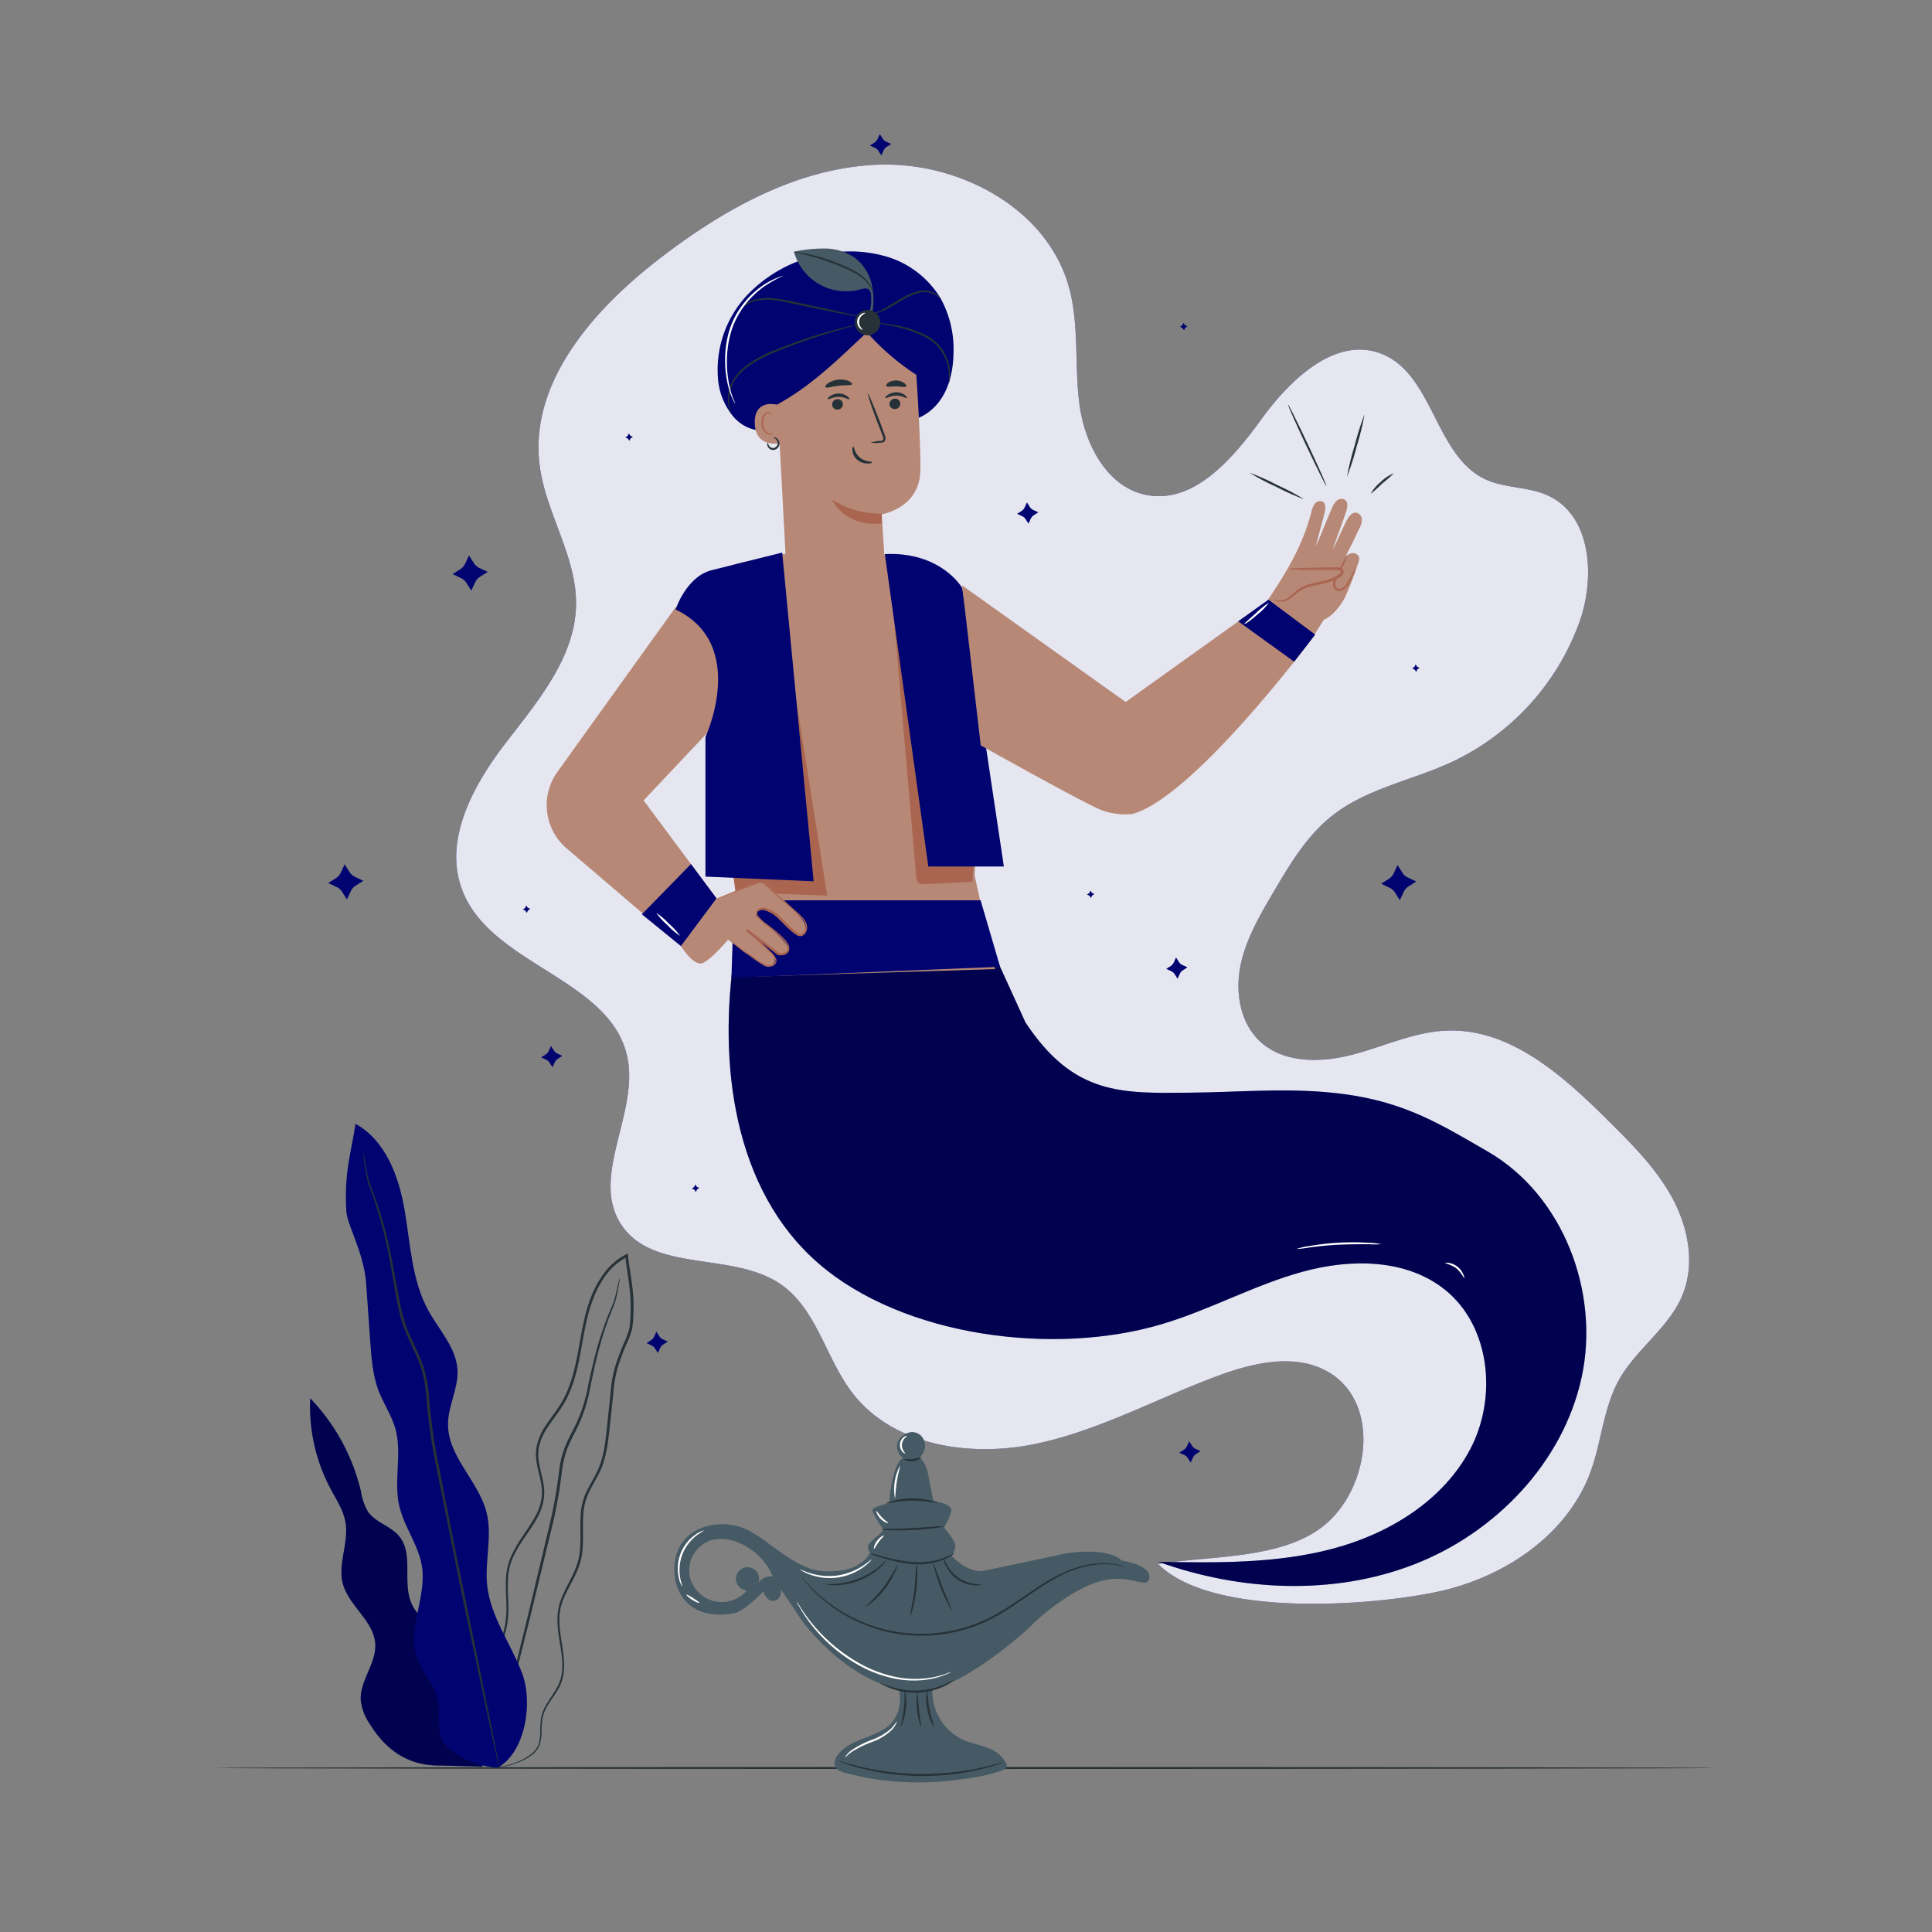 <svg xmlns="http://www.w3.org/2000/svg" viewBox="0 0 500 500"><rect x="0" y="0" width="500" height="500" fill="#808080" stroke="none"/><g id="freepik--Floor--inject-20"><path d="M444.1,457.55c0,.14-86.91.26-194.09.26s-194.11-.12-194.11-.26,86.89-.26,194.11-.26S444.1,457.41,444.1,457.55Z" style="fill:#263238"></path></g><g id="freepik--Character--inject-20"><path d="M299.74,404.76c14.47-2.31,33.76-1.09,44.35-11.23s12.63-30.33.22-38.13c-8.35-5.25-19.27-2.93-28.53.45-16.12,5.88-31.35,14.48-48.16,17.9s-36.51.36-47-13.23c-6.92-9-9.23-21.73-18.58-28.16-12.4-8.54-33-2.85-41.26-15.43-8.17-12.4,4.69-28.94,1.55-43.46-4.37-20.22-35.19-23.65-42.66-43-5-12.84,2.63-27,11-37.92s18.24-22.36,18.41-36.13c.15-12.46-7.84-23.63-9.42-36-2.71-21.24,13.66-40,30.57-53.13,16.64-12.91,36-23.88,57-24.67s43.65,11.25,49.36,31.51c2.8,9.91,1.4,20.5,2.8,30.7s7.11,21.22,17.21,23.24c12.45,2.5,22.52-9.49,30-19.78s19.23-21.4,31-16.7c13.33,5.3,13.8,26.36,26.79,32.44,5.09,2.38,11.17,1.87,16.27,4.24,11.21,5.19,12.25,21.08,8.1,32.72a64.09,64.09,0,0,1-33.07,36.23c-10.26,4.75-21.95,6.84-30.84,13.82-6.65,5.22-11.09,12.7-15.37,20-3.53,6-7.12,12.18-8.47,19s-.05,14.62,5,19.4c6.14,5.79,15.8,5.65,24,3.51s16-5.92,24.45-6.23c16.56-.62,30.33,11.92,42.07,23.61,6.13,6.1,12.35,12.33,16.42,20s5.76,17,2.4,25c-3.53,8.38-11.88,13.79-16.33,21.73-4.07,7.28-4.51,16-7.38,23.83-6,16.37-22.33,27.3-39.36,31s-58.59,6.88-72.52-7.1" style="fill:#000370"></path><path d="M299.74,404.76c14.47-2.31,33.76-1.09,44.35-11.23s12.63-30.33.22-38.13c-8.35-5.25-19.27-2.93-28.53.45-16.12,5.88-31.35,14.48-48.16,17.9s-36.51.36-47-13.23c-6.92-9-9.23-21.73-18.58-28.16-12.4-8.54-33-2.85-41.26-15.43-8.17-12.4,4.69-28.94,1.55-43.46-4.37-20.22-35.19-23.65-42.66-43-5-12.84,2.63-27,11-37.92s18.24-22.36,18.41-36.13c.15-12.46-7.84-23.63-9.42-36-2.71-21.24,13.66-40,30.57-53.13,16.64-12.91,36-23.88,57-24.67s43.65,11.25,49.36,31.51c2.8,9.91,1.4,20.5,2.8,30.7s7.11,21.22,17.21,23.24c12.45,2.5,22.52-9.49,30-19.78s19.23-21.4,31-16.7c13.33,5.3,13.8,26.36,26.79,32.44,5.09,2.38,11.17,1.87,16.27,4.24,11.21,5.19,12.25,21.08,8.1,32.72a64.09,64.09,0,0,1-33.07,36.23c-10.26,4.75-21.95,6.84-30.84,13.82-6.65,5.22-11.09,12.7-15.37,20-3.53,6-7.12,12.18-8.47,19s-.05,14.62,5,19.4c6.14,5.79,15.8,5.65,24,3.51s16-5.92,24.45-6.23c16.56-.62,30.33,11.92,42.07,23.61,6.13,6.1,12.35,12.33,16.42,20s5.76,17,2.4,25c-3.53,8.38-11.88,13.79-16.33,21.73-4.07,7.28-4.51,16-7.38,23.83-6,16.37-22.33,27.3-39.36,31s-58.59,6.88-72.52-7.1" style="fill:#fff;opacity:0.9"></path><path d="M190.12,246.53c-4.34,28.75-.3,61.31,21.64,80.38S272.84,351,300.7,342.68C313.08,339,324.52,332.6,337,329.15s26.92-3.44,37,4.66c11.75,9.48,13.53,27.92,6.48,41.27s-21.07,21.9-35.67,25.75-29.91,3.63-45,3.37C321,411.8,345,413,366,404.85s38.55-26.35,43.32-48.39S404.57,309.3,385,298c-11.86-6.84-21.12-12.71-37.18-14.85-13.57-1.81-26.46-.48-40.15-.36-17.45.15-29.8.71-42.29-18.2l-9-19.74Z" style="fill:#000370"></path><g style="opacity:0.3"><path d="M190.12,246.53c-4.34,28.75-.3,61.31,21.64,80.38S272.84,351,300.7,342.68C313.08,339,324.52,332.6,337,329.15s26.92-3.44,37,4.66c11.75,9.48,13.53,27.92,6.48,41.27s-21.07,21.9-35.67,25.75-29.91,3.63-45,3.37C321,411.8,345,413,366,404.85s38.55-26.35,43.32-48.39S404.57,309.3,385,298c-11.86-6.84-21.12-12.71-37.18-14.85-13.57-1.81-26.46-.48-40.15-.36-17.45.15-29.8.71-42.29-18.2l-9-19.74Z"></path></g><path d="M357.48,322a23.45,23.45,0,0,1-3.24,0c-2,0-4.75,0-7.78.13s-5.78.48-7.76.74a28.23,28.23,0,0,1-3.21.38,15.53,15.53,0,0,1,3.16-.74,65.84,65.84,0,0,1,15.61-.87A16.78,16.78,0,0,1,357.48,322Z" style="fill:#fff"></path><path d="M378.9,330.8a9.56,9.56,0,0,0-2-2.56,9.78,9.78,0,0,0-2.94-1.35c0-.06.38-.15,1-.06a4.94,4.94,0,0,1,3.74,3C379,330.39,379,330.79,378.9,330.8Z" style="fill:#fff"></path><polygon points="202.43 142.35 202.43 142.35 202.43 142.35 202.43 142.35" style="fill:#000370"></polygon><path d="M174.88,157.1l-30.63,42.68a14.73,14.73,0,0,0,2.4,19.79l29.62,25.31,9.19-12.35-18.9-25.38,18.9-20.05Z" style="fill:#b78876"></path><polygon points="166.11 236.62 178.82 223.62 185.46 232.53 176.27 244.88 166.11 236.62" style="fill:#000370"></polygon><path d="M229,143.39h0c1,.12,2.35.25,4,.45l.32,0a25,25,0,0,1,21.78,26.49L253.81,191s-1.42,35.53-1.61,35.39h0l5.34,24.41-68.16,2.12,1.78-24.67-8.53-13.49.41-25.32L173,162c2.1-7,9.63-14.67,20.1-16.67,3.32-.64,6.56-1.84,10.47-2h0a20.81,20.81,0,0,0,25.28.21Z" style="fill:#b78876"></path><polygon points="189.84 227.16 190.36 230.9 214.08 231.79 203.54 165.39 189.84 227.16" style="fill:#aa6550"></polygon><path d="M202.43,143l8.14,85.08-28-1.21V190.74s11.16-24-7.73-33c0,0,2.76-8.52,9.31-10.17Z" style="fill:#000370"></path><path d="M231.44,160.8c-.09-.64,5.7,66.35,5.7,66.35a2,2,0,0,0,.75,1.51,2,2,0,0,0,1.11.16l12.65-.63.33-4.93a6.63,6.63,0,0,1-4.31-2.81,19.43,19.43,0,0,1-2.32-4.73c-5.86-15.26-11.81-31-11.53-47.35" style="fill:#aa6550"></path><path d="M229,143.39l11.25,80.86h19.55L249,152.14S243.61,142.72,229,143.39Z" style="fill:#000370"></path><polygon points="189.29 253.05 258.82 250.2 253.78 233 189.95 233 189.29 253.05" style="fill:#000370"></polygon><path d="M185.46,232.53,196,228.31a2.75,2.75,0,0,1,2.24.6c2.27,1.9,7.76,6.65,9.63,9.46s-.82,4.46-1.79,3.42c-10.74-11.36-10.34-4.76-10.34-4.76s9.31,7.5,8.25,8.81-1.55,1.8-3.4.41c-2.09-1.56-7.67-5.52-7.67-5.52s6.69,5.3,7.48,7a1.76,1.76,0,0,1-2.2,2.36c-1.36-.46-9.78-6.91-9.78-6.91s-4,4.81-6.42,6-5.76-4.34-5.76-4.34Z" style="fill:#b78876"></path><path d="M185.78,232.51l.23-.11.68-.3,2.66-1.1,4.21-1.7c.84-.32,1.67-.71,2.67-1a1.75,1.75,0,0,1,1.61.3c.43.34.81.71,1.24,1.08l5.46,4.84c1,.89,2,1.74,3,2.74a4.94,4.94,0,0,1,1.2,1.86,2.83,2.83,0,0,1-.24,2.3,1.85,1.85,0,0,1-1,.81,1.65,1.65,0,0,1-1.27-.2,10.25,10.25,0,0,1-1.86-1.44c-1.17-1-2.22-2.23-3.39-3.28a9.12,9.12,0,0,0-2-1.31,7.44,7.44,0,0,0-1.11-.42,1.34,1.34,0,0,0-.53-.1,2.13,2.13,0,0,0-.54.1c-.34.1-.71.31-.79.56a1.13,1.13,0,0,0,.24.95,11,11,0,0,0,1.74,1.73A40.19,40.19,0,0,1,203,243a7.71,7.71,0,0,1,.94,1.32,2.13,2.13,0,0,1,.26,1.7,1.9,1.9,0,0,1-1.29,1.12,3.32,3.32,0,0,1-1.63,0h0l0,0L193,240.81l.29-.36q2.21,2,4.16,3.84c.65.62,1.28,1.23,1.88,1.84a6.07,6.07,0,0,1,1.55,2,1.41,1.41,0,0,1-.18,1.29,1.79,1.79,0,0,1-1,.67,3.13,3.13,0,0,1-2.21-.37,24.53,24.53,0,0,1-3.17-2.19,15.64,15.64,0,0,0-1.37-.88,8.11,8.11,0,0,1-1.17-.88c-.69-.59-1.26-1.09-1.74-1.48s-.87-.67-1.14-.85a3.22,3.22,0,0,1-.4-.27,1.64,1.64,0,0,1,.44.21,12.46,12.46,0,0,1,1.19.79c.5.38,1.09.87,1.78,1.44a8.59,8.59,0,0,0,1.16.83,13.85,13.85,0,0,1,1.41.87,25.73,25.73,0,0,0,3.15,2.11,2.79,2.79,0,0,0,2,.32,1.41,1.41,0,0,0,.84-.53,1,1,0,0,0,.12-1,5.89,5.89,0,0,0-1.47-1.87c-.6-.59-1.24-1.2-1.89-1.81q-2-1.84-4.17-3.81l.29-.35,8.25,6.19-.09,0a2.78,2.78,0,0,0,1.37,0,1.4,1.4,0,0,0,.95-.8c.26-.83-.49-1.75-1.11-2.51a40.76,40.76,0,0,0-4.88-4.12,11.5,11.5,0,0,1-1.84-1.85,1.62,1.62,0,0,1-.29-1.41,1.65,1.65,0,0,1,1.13-.88,2.55,2.55,0,0,1,.68-.12,1.88,1.88,0,0,1,.69.13,6.51,6.51,0,0,1,1.18.45,8.87,8.87,0,0,1,2.06,1.39c1.22,1.09,2.25,2.28,3.39,3.29a9.92,9.92,0,0,0,1.75,1.37,1.28,1.28,0,0,0,.89.19,1.43,1.43,0,0,0,.7-.61,2.37,2.37,0,0,0,.21-1.91,4.52,4.52,0,0,0-1.09-1.68c-1-1-2-1.85-3-2.74l-5.42-4.89c-.41-.36-.81-.76-1.2-1.07a1.39,1.39,0,0,0-1.32-.26c-.92.28-1.82.68-2.64,1l-4.25,1.62-2.69,1-.7.25A.8.8,0,0,1,185.78,232.51Z" style="fill:#aa6550"></path><path d="M176,242.21a18.2,18.2,0,0,1-3.26-2.79,18,18,0,0,1-2.9-3.16,17.24,17.24,0,0,1,3.26,2.79A17.49,17.49,0,0,1,176,242.21Z" style="fill:#fff"></path><path d="M328.08,155.34c5.06-7.58,9-14.06,11.32-22.88a4.9,4.9,0,0,1,.92-2.14,1.65,1.65,0,0,1,2.11-.4c.73.54.61,1.65.41,2.54-.64,2.88-1.63,6-2.27,8.9,1.14-2.55,3-7.3,4.13-9.84a5.11,5.11,0,0,1,1.21-1.9,1.8,1.8,0,0,1,2.09-.31c1,.63.72,2.09.36,3.18-.77,2.33-2.72,7.47-3.48,9.79,1.07-2.05,2.56-5.5,3.63-7.56.56-1.06,1.47-2.31,2.64-2a1.88,1.88,0,0,1,1.29,1.91,5.45,5.45,0,0,1-.75,2.36c-.76,1.53-.75,1.62-1.51,3.15l-1.91,3.79s1.86-1.61,3.16-.23c.64.68.18,1.83-.18,2.7a68.93,68.93,0,0,1-3.19,8.23c-2.21,4.24-5.31,5.9-5.38,5.64l-2.88,4.53Z" style="fill:#b78876"></path><path d="M348.55,143.84q-1.43,2.82-2.83,5.65a4.43,4.43,0,0,0-.54,1.47,1.6,1.6,0,0,0,.47,1.43,1.54,1.54,0,0,0,1.54.15,3.06,3.06,0,0,0,1.27-1c.41-.54,2.26-4.35,2.5-4.78" style="fill:#b78876"></path><path d="M351,146.75a13.76,13.76,0,0,1-1,2.45,20.74,20.74,0,0,1-1.36,2.59,3.23,3.23,0,0,1-1.49,1.06,1.89,1.89,0,0,1-1,0,1.42,1.42,0,0,1-.88-.64,2.29,2.29,0,0,1-.07-2c.23-.59.51-1.07.75-1.56.49-.92.93-1.77,1.34-2.55a13.37,13.37,0,0,1,1.36-2.29,13.65,13.65,0,0,1-1,2.46l-1.24,2.6c-.23.49-.51,1-.7,1.51a1.77,1.77,0,0,0,0,1.54,1.15,1.15,0,0,0,1.33.41,2.76,2.76,0,0,0,1.25-.87c.58-.83,1-1.76,1.41-2.46A12.5,12.5,0,0,1,351,146.75Z" style="fill:#aa6550"></path><path d="M329.74,155a3,3,0,0,0,3.5.06c1.09-.63,1.93-1.61,3-2.31,3.09-2.11,7.5-1.53,10.49-3.78.42-.31.84-.83.62-1.31s-.79-.5-1.28-.49l-12.41.09" style="fill:#b78876"></path><path d="M333.63,147.23a4.93,4.93,0,0,1,1.34-.15c.87-.05,2.12-.09,3.66-.14l5.43-.11,1.57,0a2.47,2.47,0,0,1,1.82.41,1,1,0,0,1,.18,1.16,2.19,2.19,0,0,1-.64.79,8.06,8.06,0,0,1-1.57.94c-2.26,1-4.55,1.15-6.46,1.73a9,9,0,0,0-2.57,1.12c-.73.47-1.34,1.06-2,1.54a4.38,4.38,0,0,1-3.51,1.18c-.91-.19-1.21-.7-1.18-.7a3.66,3.66,0,0,0,1.22.43,4.23,4.23,0,0,0,3.15-1.3c.58-.48,1.18-1.1,1.95-1.64a9.78,9.78,0,0,1,2.71-1.26c2-.63,4.27-.82,6.35-1.75a7,7,0,0,0,1.43-.84c.41-.31.61-.75.39-.92s-.77-.22-1.31-.21h-1.56l-5.43,0c-1.55,0-2.8-.05-3.67-.08A5.05,5.05,0,0,1,333.63,147.23Z" style="fill:#aa6550"></path><path d="M249,151.51l42.32,30.16,37-26.47,12.08,9s-31.08,41.85-47.26,46.45a18.47,18.47,0,0,1-7.69-.84c-3.94-1.35-31.64-16.91-31.64-16.91Z" style="fill:#b78876"></path><polygon points="328.28 155.2 340.36 164.23 334.93 171.25 320.45 160.79 328.28 155.2" style="fill:#000370"></polygon><path d="M328.4,156a16.13,16.13,0,0,1-2.94,3c-.87.77-1.68,1.43-2.31,1.88a6.19,6.19,0,0,1-.77.48.83.83,0,0,1-.26.08c-.1,0-.11-.09-.08-.08s1.35-1.23,3.08-2.75A18.52,18.52,0,0,1,328.4,156Z" style="fill:#fff"></path><path d="M337.48,129.19a58.57,58.57,0,0,1-7.16-3.19,58.65,58.65,0,0,1-6.94-3.66,59.35,59.35,0,0,1,7.16,3.19A59.65,59.65,0,0,1,337.48,129.19Z" style="fill:#263238"></path><path d="M343.28,125.8c-.13.06-2.46-4.62-5.21-10.45s-4.87-10.62-4.74-10.68,2.46,4.62,5.21,10.45S343.41,125.74,343.28,125.8Z" style="fill:#263238"></path><path d="M353.15,107.21a66.68,66.68,0,0,1-2,8.16,68.43,68.43,0,0,1-2.54,8,67.3,67.3,0,0,1,2-8.15A69,69,0,0,1,353.15,107.21Z" style="fill:#263238"></path><path d="M360.73,122.49a36,36,0,0,1-3,2.63,39.16,39.16,0,0,1-3,2.7,10.12,10.12,0,0,1,2.61-3.09A9.9,9.9,0,0,1,360.73,122.49Z" style="fill:#263238"></path><path d="M199.44,111.31a10.22,10.22,0,0,1-9.58-3.41,17.41,17.41,0,0,1-4.05-10,28.26,28.26,0,0,1,7.39-21.34,35.89,35.89,0,0,1,19.55-10.69,33.55,33.55,0,0,1,17.2.69,24.41,24.41,0,0,1,13.54,10.77,27.28,27.28,0,0,1,3.28,14c-.07,4.36-1,8.84-3.52,12.34s-6.71,5.85-10.84,5.22" style="fill:#000370"></path><path d="M203.87,154.15,229.45,153l-1.26-19.9s9.86-1.54,10-11.4-1.59-32.52-1.59-32.52h0a34.29,34.29,0,0,0-34.44,4.33l-1.47,1.13Z" style="fill:#b78876"></path><path d="M228.2,132.93a23,23,0,0,1-12.86-3.66s3,7.1,12.88,6.21Z" style="fill:#aa6550"></path><path d="M201.89,104.83c-.17-.08-6.78-2-6.56,4.74s6.94,5.13,6.94,4.94S201.89,104.83,201.89,104.83Z" style="fill:#b78876"></path><path d="M200.13,112s-.11.09-.31.18a1.15,1.15,0,0,1-.88,0,2.91,2.91,0,0,1-1.42-2.57,3.86,3.86,0,0,1,.27-1.69,1.37,1.37,0,0,1,.86-.93.6.6,0,0,1,.7.3c.1.19.06.32.09.33s.14-.11.08-.39a.69.69,0,0,0-.28-.41.88.88,0,0,0-.65-.16,1.69,1.69,0,0,0-1.2,1.09,4,4,0,0,0-.34,1.89,3,3,0,0,0,1.8,2.86,1.28,1.28,0,0,0,1.07-.21C200.13,112.18,200.16,112,200.13,112Z" style="fill:#aa6550"></path><path d="M233,104.44a1.4,1.4,0,0,1-1.35,1.42,1.35,1.35,0,0,1-1.46-1.27,1.42,1.42,0,0,1,1.36-1.42A1.34,1.34,0,0,1,233,104.44Z" style="fill:#263238"></path><path d="M234.72,103c-.18.18-1.24-.61-2.76-.6s-2.63.76-2.79.57.1-.41.58-.76a3.91,3.91,0,0,1,2.23-.69,3.66,3.66,0,0,1,2.2.71C234.65,102.62,234.8,103,234.72,103Z" style="fill:#263238"></path><path d="M218.16,104.61A1.42,1.42,0,0,1,216.8,106a1.35,1.35,0,0,1-1.45-1.27,1.41,1.41,0,0,1,1.36-1.43A1.35,1.35,0,0,1,218.16,104.61Z" style="fill:#263238"></path><path d="M219.82,103.31c-.18.19-1.25-.6-2.76-.6s-2.63.76-2.79.58.09-.42.58-.77a3.91,3.91,0,0,1,2.23-.69,3.8,3.8,0,0,1,2.2.71C219.74,102.9,219.9,103.23,219.82,103.31Z" style="fill:#263238"></path><path d="M225.32,114.56a9.78,9.78,0,0,1,2.46-.45c.39,0,.75-.12.82-.38a2,2,0,0,0-.26-1.15c-.36-.93-.74-1.92-1.14-2.94-1.59-4.2-2.74-7.65-2.57-7.71s1.59,3.28,3.18,7.48c.38,1,.75,2,1.1,3a2.24,2.24,0,0,1,.2,1.51,1,1,0,0,1-.64.57,2.36,2.36,0,0,1-.66.09A10.62,10.62,0,0,1,225.32,114.56Z" style="fill:#263238"></path><path d="M220.86,115.6c.24,0,.25,1.64,1.66,2.8s3.16,1,3.17,1.22-.39.32-1.13.34a4.14,4.14,0,0,1-2.65-.92,3.6,3.6,0,0,1-1.29-2.35C220.56,116,220.74,115.59,220.86,115.6Z" style="fill:#263238"></path><path d="M220.5,99.4c-.15.41-1.66.22-3.44.43s-3.22.7-3.46.33c-.1-.18.15-.56.73-1a5.73,5.73,0,0,1,2.56-.9,5.62,5.62,0,0,1,2.69.32C220.23,98.88,220.56,99.2,220.5,99.4Z" style="fill:#263238"></path><path d="M234.51,100c-.27.34-1.31,0-2.57,0s-2.32.23-2.56-.13c-.11-.18.06-.52.52-.85a3.72,3.72,0,0,1,4.13.13C234.48,99.46,234.62,99.82,234.51,100Z" style="fill:#263238"></path><path d="M201.13,104.69C210,99.88,217,92.9,224.36,86a62.3,62.3,0,0,0,15.31,12.55c-.2-3.27-.46-6.71-2.24-9.46-1.92-3-5.38-4.68-8.88-5.23a34.11,34.11,0,0,0-10.56.47c-5.05.81-10.18,1.83-14.6,4.4a11.07,11.07,0,0,0-4.94,5c-1.41,3.48-.45,7.31,1,10.78" style="fill:#000370"></path><path d="M225.65,81.26a17.75,17.75,0,0,0-.1-7.91,12,12,0,0,0-4.25-6.58,13.67,13.67,0,0,0-7.69-2.45,38.65,38.65,0,0,0-8.15.81,14,14,0,0,0,17.16,9.77c.77-.21,1.7-.46,2.29.08a2.05,2.05,0,0,1,.52,1.38,12.59,12.59,0,0,1-.6,5.1" style="fill:#455a64"></path><path d="M227.75,84.17a3.29,3.29,0,1,1-2.56-3.9A3.3,3.3,0,0,1,227.75,84.17Z" style="fill:#263238"></path><path d="M223.23,85.32c0,.06-.37,0-.76-.43a2.42,2.42,0,0,1-.61-2,2.45,2.45,0,0,1,1.22-1.72c.49-.26.84-.23.85-.17s-.28.18-.65.48a2.31,2.31,0,0,0-.52,3.19C223,85.06,223.27,85.25,223.23,85.32Z" style="fill:#fff"></path><path d="M205.46,65.22a3.19,3.19,0,0,1,.94.06c.61.08,1.48.2,2.54.43a45.67,45.67,0,0,1,8.13,2.5,40,40,0,0,1,4.24,2,11.64,11.64,0,0,1,3.05,2.36,7,7,0,0,1,1.36,2.22,2.06,2.06,0,0,1,.2.93,9,9,0,0,0-1.83-2.9c-1.45-1.58-4.19-2.88-7.22-4.14a57.52,57.52,0,0,0-8-2.62C206.77,65.54,205.45,65.3,205.46,65.22Z" style="fill:#263238"></path><path d="M189.18,107.08s-.08-.13-.2-.41a7.6,7.6,0,0,1-.37-1.25,9.74,9.74,0,0,1,.15-4.79,10.59,10.59,0,0,1,1.43-3,13.49,13.49,0,0,1,2.64-2.78,29.81,29.81,0,0,1,7.61-4.21,135.53,135.53,0,0,1,14.9-5.09c1.95-.53,3.53-.92,4.63-1.17l1.27-.26a1.28,1.28,0,0,1,.45-.06,13.07,13.07,0,0,1-1.67.52l-4.57,1.32c-3.85,1.16-9.14,2.9-14.81,5.22a30.48,30.48,0,0,0-7.51,4.11,13.19,13.19,0,0,0-2.59,2.65,10.59,10.59,0,0,0-1.43,2.88,10,10,0,0,0-.31,4.64C189,106.48,189.23,107.07,189.18,107.08Z" style="fill:#263238"></path><path d="M191.17,80.53s0-.11.16-.3a5.19,5.19,0,0,1,.63-.74,7.88,7.88,0,0,1,3-1.81,12.64,12.64,0,0,1,5.25-.49,61.59,61.59,0,0,1,6.32,1.14c4.44.94,8.45,1.81,11.35,2.47l3.43.81a6,6,0,0,1,1.24.37,6.94,6.94,0,0,1-1.28-.17l-3.46-.64c-2.92-.57-7-1.39-11.39-2.33-2.22-.46-4.33-1-6.26-1.17a12.54,12.54,0,0,0-5.09.36,8.4,8.4,0,0,0-3,1.61C191.48,80.18,191.2,80.56,191.17,80.53Z" style="fill:#263238"></path><path d="M243.49,77.34s-.25-.15-.65-.46a7.29,7.29,0,0,0-1.82-1,5.25,5.25,0,0,0-3-.11,14.79,14.79,0,0,0-3.55,1.39c-2.4,1.29-4.5,2.72-6.2,3.4a11.11,11.11,0,0,1-2.05.69,2,2,0,0,1-.79.09c0-.08,1.08-.31,2.69-1.11s3.65-2.21,6.11-3.53a14.28,14.28,0,0,1,3.68-1.4,5.43,5.43,0,0,1,3.25.24A6.1,6.1,0,0,1,243,76.73C243.34,77.08,243.51,77.31,243.49,77.34Z" style="fill:#263238"></path><path d="M245.58,99a19,19,0,0,0-.22-3.94,11.36,11.36,0,0,0-1.59-3.92A11.16,11.16,0,0,0,240,87.56a29.48,29.48,0,0,0-9-3.15c-2.41-.5-3.91-.76-3.9-.84a4.13,4.13,0,0,1,1.07.06c.69.08,1.68.21,2.9.42a26.9,26.9,0,0,1,9.18,3.06,11.46,11.46,0,0,1,3.87,3.73A11.25,11.25,0,0,1,245.72,95a10.4,10.4,0,0,1,.08,3A3.34,3.34,0,0,1,245.58,99Z" style="fill:#263238"></path><path d="M190.31,104.52a1.29,1.29,0,0,1-.22-.35,9.51,9.51,0,0,1-.53-1,19.71,19.71,0,0,1-1.3-4.1,27.36,27.36,0,0,1-.59-6.36A25.68,25.68,0,0,1,188.92,85a21.52,21.52,0,0,1,3.82-6.82,22.22,22.22,0,0,1,4.71-4.32,19.91,19.91,0,0,1,3.78-2,10.56,10.56,0,0,1,1.1-.41,1.64,1.64,0,0,1,.39-.1,35.78,35.78,0,0,0-5.06,2.86,23.15,23.15,0,0,0-4.55,4.32,21.87,21.87,0,0,0-3.7,6.69,26.54,26.54,0,0,0-1.27,7.56,29,29,0,0,0,.48,6.28,22.72,22.72,0,0,0,1.13,4.09A12.86,12.86,0,0,1,190.31,104.52Z" style="fill:#fff"></path><path d="M200.08,113.2s.47-.17,1,.27a1.74,1.74,0,0,1,.64,1.06,1.65,1.65,0,0,1-.52,1.45,1.53,1.53,0,0,1-2.46-.34c-.35-.65-.09-1.12,0-1.08s0,.43.35.88a1.3,1.3,0,0,0,.78.5,1.16,1.16,0,0,0,1-.34,1.21,1.21,0,0,0,.4-1,1.51,1.51,0,0,0-.4-.85C200.48,113.33,200.07,113.28,200.08,113.2Z" style="fill:#263238"></path></g><g id="freepik--Plant--inject-20"><path d="M117.45,432.46c.89-3.53-1.44-7-4-9.59s-5.71-4.81-7.07-8.18c-2.22-5.46.68-12.56-3.07-17.1-2.21-2.68-6.14-3.55-8.1-6.41a14.65,14.65,0,0,1-1.78-5.12A52,52,0,0,0,80.3,361.9a45.19,45.19,0,0,0,5.22,23.33c1.52,2.86,3.39,5.65,3.91,8.85.84,5.19-2,10.57-.73,15.67,1.49,5.83,8.08,9.71,8.42,15.72.3,5.08-4.11,9.57-3.75,14.65a13.64,13.64,0,0,0,2.3,6c4,6.51,9.76,11,18.52,10.79l10.72.31Z" style="fill:#000370"></path><g style="opacity:0.3"><path d="M117.45,432.46c.89-3.53-1.44-7-4-9.59s-5.71-4.81-7.07-8.18c-2.22-5.46.68-12.56-3.07-17.1-2.21-2.68-6.14-3.55-8.1-6.41a14.65,14.65,0,0,1-1.78-5.12A52,52,0,0,0,80.3,361.9a45.19,45.19,0,0,0,5.22,23.33c1.52,2.86,3.39,5.65,3.91,8.85.84,5.19-2,10.57-.73,15.67,1.49,5.83,8.08,9.71,8.42,15.72.3,5.08-4.11,9.57-3.75,14.65a13.64,13.64,0,0,0,2.3,6c4,6.51,9.76,11,18.52,10.79l10.72.31Z"></path></g><path d="M127.18,457.3a8.3,8.3,0,0,0,2.95-.08,17.45,17.45,0,0,0,3.48-.89A15,15,0,0,0,137.9,454a6.07,6.07,0,0,0,1.75-2.37,10.89,10.89,0,0,0,.49-3.21,32.08,32.08,0,0,1,.23-3.47,9.44,9.44,0,0,1,1.29-3.45c1.25-2.23,3.34-4.34,4-7.36s.17-6.18-.34-9.4-1-6.71.19-10.07,3.46-6.4,4.62-10.19.58-7.92.8-12a15.84,15.84,0,0,1,1.36-6c.86-1.91,2.05-3.7,3-5.71,1.88-4.05,2.19-8.62,2.69-13.11q.36-3.39.73-6.86a33.12,33.12,0,0,1,1.15-6.86,60,60,0,0,1,2.53-6.65,22.56,22.56,0,0,0,1.22-3.47,33.43,33.43,0,0,0,.32-3.69,42.92,42.92,0,0,0-.32-7.42c-.31-2.47-.77-4.92-1.05-7.4,0-.15,0-.29,0-.43l-.06-.49-.43.22a16.63,16.63,0,0,0-5.75,4.9,26.63,26.63,0,0,0-3.51,6.56c-1.76,4.61-2.38,9.45-3.26,14.06s-2,9.14-4.33,13c-1.16,1.91-2.57,3.66-3.81,5.53a15.13,15.13,0,0,0-2.62,6.13c-.61,4.54,1.91,8.51,1.41,12.52a13.8,13.8,0,0,1-1.92,5.58c-1,1.72-2.1,3.31-3.17,4.91a31.24,31.24,0,0,0-2.85,5,15.57,15.57,0,0,0-1.29,5.38c-.24,3.62.29,7,0,10.28a23.58,23.58,0,0,1-2.59,8.83c-1.28,2.64-2.71,5-3.91,7.36a37.32,37.32,0,0,0-1.6,3.42,16.31,16.31,0,0,0-.92,3.39,21.34,21.34,0,0,0,0,6.12,15.46,15.46,0,0,0,3.11,7.79,7.32,7.32,0,0,0,.88.93,4.25,4.25,0,0,0,.7.6c.4.29.62.42.62.42a12.68,12.68,0,0,1-2.09-2,15.45,15.45,0,0,1-3-7.73,21.19,21.19,0,0,1,.1-6,16.22,16.22,0,0,1,.93-3.32c.45-1.11,1-2.23,1.61-3.38,1.21-2.3,2.65-4.68,4-7.34a24,24,0,0,0,2.69-9c.26-3.31-.25-6.75,0-10.28a15.13,15.13,0,0,1,1.26-5.2,30.4,30.4,0,0,1,2.82-4.87c1.07-1.59,2.22-3.19,3.21-4.94a14.39,14.39,0,0,0,2-5.81c.49-4.28-2-8.27-1.39-12.49a14.45,14.45,0,0,1,2.53-5.86c1.22-1.83,2.64-3.59,3.84-5.55,2.41-4,3.56-8.58,4.43-13.21s1.5-9.42,3.23-13.94A25.81,25.81,0,0,1,156.8,330a15.89,15.89,0,0,1,5.5-4.7l-.49-.27c0,.13,0,.28.05.43.28,2.51.74,5,1,7.4a42.75,42.75,0,0,1,.33,7.31,34.29,34.29,0,0,1-.31,3.58,21.57,21.57,0,0,1-1.18,3.35,60.61,60.61,0,0,0-2.55,6.72,34.64,34.64,0,0,0-1.17,7c-.24,2.31-.48,4.59-.72,6.86-.48,4.5-.79,9-2.61,12.92-.89,1.94-2.08,3.75-3,5.71a16.4,16.4,0,0,0-1.4,6.18c-.21,4.14.35,8.18-.75,11.85S146.17,411,145,414.45s-.71,7.12-.18,10.32,1.08,6.36.4,9.22-2.63,5-3.9,7.27a9.75,9.75,0,0,0-1.31,3.59,31,31,0,0,0-.21,3.51,10.69,10.69,0,0,1-.44,3.12,5.65,5.65,0,0,1-1.65,2.26,14.72,14.72,0,0,1-4.18,2.4,19.36,19.36,0,0,1-3.43.95,15.14,15.14,0,0,1-2.18.22C127.43,457.29,127.18,457.3,127.18,457.3Z" style="fill:#263238"></path><path d="M160.33,330.82a1.93,1.93,0,0,0-.1.32c-.06.26-.14.58-.23,1-.21.84-.45,2.12-.85,3.72s-1.37,3.39-2.19,5.61-1.71,4.75-2.5,7.62-1.51,6-2.25,9.44A39.63,39.63,0,0,1,148.84,369c-.87,1.75-1.85,3.52-2.63,5.45a25.34,25.34,0,0,0-1.5,6.16,124.3,124.3,0,0,1-2.24,13l-5.92,24.81c-1.87,7.6-3.55,14.45-5,20.23l-3.29,13.66c-.36,1.57-.65,2.81-.86,3.72-.08.39-.15.71-.2,1a1.05,1.05,0,0,0,0,.33,1,1,0,0,0,.11-.32c.08-.25.17-.56.28-1,.24-.9.57-2.13,1-3.69.84-3.27,2-7.9,3.51-13.6s3.18-12.61,5.1-20.2l6-24.81a121,121,0,0,0,2.23-13,24.69,24.69,0,0,1,1.46-6c.74-1.88,1.71-3.64,2.58-5.41a40,40,0,0,0,3.36-10.65c.71-3.41,1.39-6.58,2.16-9.44s1.58-5.4,2.39-7.61,1.71-4,2.09-5.68.56-2.89.73-3.75c.06-.4.12-.72.16-1S160.35,330.82,160.33,330.82Z" style="fill:#263238"></path><path d="M129.07,457.33c7-4.21,8.92-16.85,6-24.44s-8.11-14.5-9-22.61c-.64-6.23,1.37-12.63-.12-18.72-2-8.21-10.07-14.53-10-23,0-4.74,2.69-9.22,2.45-13.95-.29-5.81-4.78-10.4-7.57-15.5-4.27-7.81-4.6-17.07-6.1-25.85S99.81,295.12,92,290.85c-1.1,7.46-3,12.58-2.36,22.68.24,3.63,4.49,10.55,5.11,18.5.37,4.75.64,9.51,1,14.26S96.34,355.63,98,360c1.29,3.31,3.35,6.31,4.32,9.73,1.81,6.44-.49,13.43,1,19.95,1.24,5.53,5.1,10.27,5.91,15.87,1.15,7.88-3.91,16.1-1.26,23.6,1.32,3.73,4.41,6.7,5.3,10.55.69,3,0,6.15.6,9.15,1,4.83,10.26,8.85,15.19,8.53" style="fill:#000370"></path><path d="M94,298.24a1.48,1.48,0,0,0,0,.42c0,.31.09.72.16,1.22.17,1.08.36,2.66.74,4.7s1.47,4.37,2.33,7.15,1.82,6,2.63,9.58,1.51,7.56,2.23,11.83,1.52,8.94,3.67,13.38c1,2.23,2.11,4.47,3,6.85a31.11,31.11,0,0,1,1.52,7.56,152.23,152.23,0,0,0,2.14,16.3c2.21,11,4.31,21.55,6.23,31.12s3.83,18.12,5.35,25.34,2.8,13,3.67,17.08c.44,2,.79,3.53,1,4.64.12.49.22.89.29,1.2s.11.72.12.72a5.35,5.35,0,0,0,0-.74l-.22-1.21c-.21-1.11-.52-2.68-.9-4.66-.83-4.09-2-9.93-3.46-17.12s-3.25-15.84-5.21-25.38-4-20.08-6.17-31.11a153.66,153.66,0,0,1-2.15-16.25,31.43,31.43,0,0,0-1.57-7.71c-.87-2.43-2-4.67-3-6.89-2.14-4.38-2.91-9-3.68-13.21s-1.48-8.26-2.33-11.85-1.78-6.81-2.73-9.59-2-5.08-2.44-7.09-.65-3.6-.86-4.66c-.1-.5-.17-.9-.23-1.21A2.94,2.94,0,0,0,94,298.24Z" style="fill:#263238"></path></g><g id="freepik--magic-lamp--inject-20"><path d="M232.73,437.67a10.05,10.05,0,0,1-1.46,7.54c-3.4,4.65-11.07,4.33-14.49,9a3.11,3.11,0,0,0-.69,2.76c.42,1.22,1.87,1.67,3.12,2,2.5.57,5,1.15,7.54,1.55a78.89,78.89,0,0,0,22.91-.16,44.1,44.1,0,0,0,9.92-2.27,1.56,1.56,0,0,0,.88-.61,1.38,1.38,0,0,0-.09-1.17,8.26,8.26,0,0,0-4.87-4c-2-.78-4.19-1.17-6.17-2a13.93,13.93,0,0,1-8-13.86" style="fill:#455a64"></path><path d="M290.29,403.87c-3.05-3.05-11.76-2.44-15.27-1.68s-15.73,3.36-20.16,4.28-8.55-3.82-8.55-3.82a7.54,7.54,0,0,0,.92-2.29c.3-1.37-2.91-5-2.91-5a19,19,0,0,0,1.84-4.12c.61-2.14-4.58-2.75-4.58-2.75s-.39-1.85-1.38-6.88-3.6-5.75-6.35-4.42c-3.09,1.5-3.73,11.76-3.73,11.76s-4,1.06-4.28,1.68,1.68,3.66,2.45,4.73-1.68,2.29-3.06,3.82a1.67,1.67,0,0,0,0,2.59s-1.83,4.13-8.09,4.74-9.14-.28-18.63-7.33c-1.3-1-2.46-1.74-3.49-2.37a15.14,15.14,0,0,0-13.52-1.36c-8.69,3.54-6.82,12.89-6.82,12.89,2,11.3,13.44,9.78,15.89,9s7-5.5,7-5.5.76,2.75,2.75,2.45,1.83-2.9,1.83-2.9l5.35,7.94c6.72,9,18,17.87,29.17,18.48s29.78-16.5,30.54-17.41,9.47-8.86,17.41-11.15,12.37,2.44,12.83-.92S290.29,403.87,290.29,403.87Zm-94,5.72a3,3,0,1,0-3,2,8.49,8.49,0,0,1-14.83-3.83,8.3,8.3,0,0,1,5.35-9.08,10.67,10.67,0,0,1,7.06.45A16.31,16.31,0,0,1,200,408,3.9,3.9,0,0,0,196.32,409.59Z" style="fill:#455a64"></path><path d="M235.44,370.71a4.15,4.15,0,0,0-3.26,3,3.63,3.63,0,0,0,1.74,3.71,3.76,3.76,0,0,0,4.1-.34,3.83,3.83,0,0,0,1.24-3.94,3.34,3.34,0,0,0-3.82-2.47" style="fill:#455a64"></path><path d="M246.92,434.78s-.2.21-.62.5a13,13,0,0,1-1.88,1.09,17.39,17.39,0,0,1-3,1.11,18.14,18.14,0,0,1-7.85.3,17.19,17.19,0,0,1-3.1-.87,11.73,11.73,0,0,1-2-.94,2.63,2.63,0,0,1-.66-.45c.05-.08,1,.47,2.74,1a19.51,19.51,0,0,0,13.71-.53C245.93,435.33,246.86,434.7,246.92,434.78Z" style="fill:#263238"></path><path d="M259.9,456a10,10,0,0,1-1.61.61c-.53.18-1.17.39-1.94.6s-1.62.47-2.59.68a62.83,62.83,0,0,1-6.87,1.25,73.18,73.18,0,0,1-8.55.5,71.68,71.68,0,0,1-8.53-.63,63.18,63.18,0,0,1-6.86-1.35c-1-.22-1.82-.5-2.58-.72s-1.4-.43-1.92-.63a12,12,0,0,1-1.61-.62,9.91,9.91,0,0,1,1.67.43c.53.16,1.18.35,1.94.54s1.62.45,2.59.65c1.93.45,4.24.87,6.83,1.22a75.7,75.7,0,0,0,8.48.58,74.78,74.78,0,0,0,8.48-.45c2.59-.31,4.92-.7,6.85-1.13,1-.18,1.83-.42,2.6-.6s1.42-.36,2-.52A12.6,12.6,0,0,1,259.9,456Z" style="fill:#263238"></path><path d="M234.19,437.25a15.18,15.18,0,0,1-1.06,9.64c-.15-.05.52-2.13.8-4.79S234,437.26,234.19,437.25Z" style="fill:#263238"></path><path d="M238.4,447a18.59,18.59,0,0,1-1-9.19c.15,0,.16,2.08.44,4.6S238.55,447,238.4,447Z" style="fill:#263238"></path><path d="M241.78,447.1a11.7,11.7,0,0,1-1.75-4.68,11.53,11.53,0,0,1-.12-5c.15,0,.1,2.23.63,4.89S241.92,447,241.78,447.1Z" style="fill:#263238"></path><path d="M242.85,389a48.26,48.26,0,0,0-6.86-.68,48.14,48.14,0,0,0-6.84.83,6.28,6.28,0,0,1,1.93-.71,20.27,20.27,0,0,1,4.91-.64,20.57,20.57,0,0,1,4.92.53A6,6,0,0,1,242.85,389Z" style="fill:#263238"></path><path d="M244.26,395a10.62,10.62,0,0,1-2.32.45c-1.45.2-3.46.41-5.69.52s-4.25.11-5.71.05a9.55,9.55,0,0,1-2.36-.22,12.22,12.22,0,0,1,2.36-.15c1.46,0,3.47-.09,5.69-.2s4.22-.26,5.67-.36A10.91,10.91,0,0,1,244.26,395Z" style="fill:#263238"></path><path d="M238.59,377a3.84,3.84,0,0,1-4.9.56,23,23,0,0,0,2.49.09A22.14,22.14,0,0,0,238.59,377Z" style="fill:#263238"></path><path d="M247.09,401.88a2.48,2.48,0,0,1-.69.58,11.87,11.87,0,0,1-2.19,1.18,17.76,17.76,0,0,1-8.06,1.14,35.32,35.32,0,0,1-8-1.68,18.23,18.23,0,0,1-3.16-1.16,25.26,25.26,0,0,1,3.27.81,43.06,43.06,0,0,0,7.9,1.51,19.2,19.2,0,0,0,7.9-1A31.92,31.92,0,0,0,247.09,401.88Z" style="fill:#263238"></path><path d="M229.45,403.71a8.13,8.13,0,0,1-1.71,2,17.49,17.49,0,0,1-11.47,4.55,7.84,7.84,0,0,1-2.58-.25c0-.09,1,0,2.57-.11a20.66,20.66,0,0,0,6-1.36,20.44,20.44,0,0,0,5.27-3.1C228.72,404.39,229.38,403.65,229.45,403.71Z" style="fill:#263238"></path><path d="M232.28,404.92a6.09,6.09,0,0,1-.66,1.94,22.29,22.29,0,0,1-2.55,4.26,21.85,21.85,0,0,1-3.44,3.59,6.22,6.22,0,0,1-1.7,1.16,56.2,56.2,0,0,0,4.72-5.06A57.92,57.92,0,0,0,232.28,404.92Z" style="fill:#263238"></path><path d="M235.54,418.18c-.15,0,.63-2.94,1.07-6.61s.41-6.67.57-6.67a7.25,7.25,0,0,1,.2,2,33.32,33.32,0,0,1-.25,4.77,34.73,34.73,0,0,1-.91,4.68A6.18,6.18,0,0,1,235.54,418.18Z" style="fill:#263238"></path><path d="M246.31,416.83a42.5,42.5,0,0,1-4.85-12.45c.15-.05,1.08,2.8,2.42,6.22S246.45,416.76,246.31,416.83Z" style="fill:#263238"></path><path d="M254,410.09a4,4,0,0,1-1.91.17,8.76,8.76,0,0,1-7.34-5.12,4,4,0,0,1-.5-1.85c.08,0,.28.68.83,1.69a9.49,9.49,0,0,0,7.05,4.92C253.25,410.07,254,410,254,410.09Z" style="fill:#263238"></path><path d="M291.19,405.54s-.08,0-.24,0l-.67-.19a19.39,19.39,0,0,0-2.66-.49,22.11,22.11,0,0,0-9.71,1.45c-4,1.37-8.19,4.11-12.74,7.3-2.3,1.57-4.71,3.24-7.37,4.72a39.36,39.36,0,0,1-8.72,3.55,40.07,40.07,0,0,1-18.05.74,39.43,39.43,0,0,1-21.4-11.86c-.79-.87-1.39-1.57-1.76-2.07l-.43-.56-.13-.2s.07.05.18.17.28.31.46.53c.4.47,1,1.14,1.83,2a41.54,41.54,0,0,0,7.72,6.22,39.67,39.67,0,0,0,13.62,5.31,40.08,40.08,0,0,0,17.82-.77,39.53,39.53,0,0,0,8.61-3.5c2.64-1.45,5.05-3.1,7.34-4.67s4.5-3.06,6.64-4.31a36,36,0,0,1,6.26-2.94,21.71,21.71,0,0,1,9.86-1.3A12.66,12.66,0,0,1,291.19,405.54Z" style="fill:#263238"></path><path d="M228.74,397.4c.09.13-.66.72-1.34,1.66s-1.05,1.81-1.19,1.77,0-1.07.77-2.08S228.68,397.28,228.74,397.4Z" style="fill:#fff"></path><path d="M229.86,394.19c-.05.12-1.07-.22-2-1.16s-1.19-2-1.06-2,.61.81,1.44,1.67S229.93,394.05,229.86,394.19Z" style="fill:#fff"></path><path d="M231.6,387.74a13.28,13.28,0,0,1,1.29-8.37c.15.06-.46,1.86-.81,4.16S231.75,387.73,231.6,387.74Z" style="fill:#fff"></path><path d="M234.26,376.15c0,.05-.36-.06-.73-.46a2.59,2.59,0,0,1,.39-3.78c.44-.32.78-.35.8-.29s-.23.23-.55.57a2.86,2.86,0,0,0-.75,1.58,2.81,2.81,0,0,0,.41,1.7C234.07,375.87,234.3,376.08,234.26,376.15Z" style="fill:#fff"></path><path d="M225.55,403.6a2.42,2.42,0,0,1-.5.62,12.71,12.71,0,0,1-1.66,1.4,14.86,14.86,0,0,1-13.72,1.89,11.91,11.91,0,0,1-2-.9c-.44-.26-.67-.43-.65-.46s1,.48,2.74,1a16.18,16.18,0,0,0,6.91.59,16.47,16.47,0,0,0,6.49-2.43C224.7,404.34,225.49,403.53,225.55,403.6Z" style="fill:#fff"></path><path d="M176.59,410.6a6,6,0,0,1-.94-2.39,10.69,10.69,0,0,1,4.26-11,5.91,5.91,0,0,1,2.3-1.14c0,.08-.87.47-2.08,1.43a11.4,11.4,0,0,0-3.53,4.78,11.54,11.54,0,0,0-.59,5.91C176.26,409.67,176.68,410.56,176.59,410.6Z" style="fill:#fff"></path><path d="M181,414.82c-.06.13-.92-.18-1.85-.77s-1.59-1.24-1.5-1.35.86.33,1.77.91S181.05,414.69,181,414.82Z" style="fill:#fff"></path><path d="M246.17,432.68s-.14.1-.42.25-.72.34-1.29.57a21.27,21.27,0,0,1-5,1.24,25.15,25.15,0,0,1-7.69-.27,31.8,31.8,0,0,1-8.87-3.16,40.55,40.55,0,0,1-13-10.94,35.45,35.45,0,0,1-2.88-4.29c-.32-.53-.53-.95-.67-1.24a2.66,2.66,0,0,1-.2-.45,17,17,0,0,1,1,1.58,43,43,0,0,0,16,14.88,32.25,32.25,0,0,0,8.71,3.15,25.54,25.54,0,0,0,7.55.37,22.91,22.91,0,0,0,5-1.06C245.54,432.92,246.15,432.64,246.17,432.68Z" style="fill:#fff"></path><path d="M232.11,445.45s0,.25-.21.64a6.19,6.19,0,0,1-1,1.5,14.11,14.11,0,0,1-5.06,3.17,28.22,28.22,0,0,0-5.29,2.55c-1.23.84-1.8,1.6-1.87,1.54a5,5,0,0,1,1.65-1.84,22.6,22.6,0,0,1,5.31-2.73,15.77,15.77,0,0,0,5-2.94A16.51,16.51,0,0,0,232.11,445.45Z" style="fill:#fff"></path></g><g id="freepik--Starts--inject-20"><path d="M142,272l.59-1.3.77,1.2a2.11,2.11,0,0,0,.89.76l1.29.59-1.19.78a2.05,2.05,0,0,0-.77.88l-.59,1.3-.77-1.2a2.05,2.05,0,0,0-.88-.77l-1.3-.59,1.2-.77A2,2,0,0,0,142,272Z" style="fill:#000370"></path><path d="M303.77,249.09l.59-1.3.77,1.2a2.06,2.06,0,0,0,.89.76l1.29.59-1.2.78a2,2,0,0,0-.76.88l-.59,1.3-.77-1.2a2.14,2.14,0,0,0-.89-.77l-1.29-.59L303,250A2.05,2.05,0,0,0,303.77,249.09Z" style="fill:#000370"></path><path d="M227.1,36l.59-1.29.77,1.19a2.05,2.05,0,0,0,.88.77l1.3.59-1.2.77a2.06,2.06,0,0,0-.76.89l-.59,1.29-.78-1.2a2,2,0,0,0-.88-.76l-1.3-.59,1.2-.77A2.14,2.14,0,0,0,227.1,36Z" style="fill:#000370"></path><path d="M169.28,345.94l.59-1.3.77,1.2a2.21,2.21,0,0,0,.89.77l1.29.59-1.19.77a2.05,2.05,0,0,0-.77.88l-.59,1.3-.77-1.2a2.06,2.06,0,0,0-.89-.76l-1.29-.6,1.2-.77A2,2,0,0,0,169.28,345.94Z" style="fill:#000370"></path><path d="M306.07,84l.21-.45.27.42a.74.74,0,0,0,.31.27l.45.2-.41.27a.8.8,0,0,0-.27.31l-.21.46-.27-.42a.68.68,0,0,0-.31-.27l-.45-.21.42-.27A.66.66,0,0,0,306.07,84Z" style="fill:#000370"></path><path d="M136,234.78l.2-.45.27.42a.8.8,0,0,0,.31.27l.46.2-.42.27a.8.8,0,0,0-.27.31l-.21.46-.27-.42a.68.68,0,0,0-.31-.27l-.45-.21.42-.27A.68.68,0,0,0,136,234.78Z" style="fill:#000370"></path><path d="M179.74,307l.21-.45.27.42a.74.74,0,0,0,.31.27l.45.2-.42.27a.77.77,0,0,0-.26.31l-.21.46-.27-.42a.74.74,0,0,0-.31-.27l-.45-.21.41-.27A.63.63,0,0,0,179.74,307Z" style="fill:#000370"></path><path d="M282,230.93l.2-.46.27.42a.8.8,0,0,0,.31.27l.46.21-.42.27a.68.68,0,0,0-.27.31l-.21.45-.27-.42a.68.68,0,0,0-.31-.27l-.45-.2.42-.27A.8.8,0,0,0,282,230.93Z" style="fill:#000370"></path><path d="M366.15,172.4l.21-.45.27.42a.68.68,0,0,0,.31.27l.45.2-.42.27a.77.77,0,0,0-.26.31l-.21.46-.27-.42a.74.74,0,0,0-.31-.27l-.45-.21.41-.27A.63.63,0,0,0,366.15,172.4Z" style="fill:#000370"></path><path d="M162.54,112.62l.21-.45.27.42a.74.74,0,0,0,.31.27l.45.2-.42.27a.8.8,0,0,0-.27.31l-.2.45-.27-.41a.8.8,0,0,0-.31-.27l-.46-.21.42-.27A.68.68,0,0,0,162.54,112.62Z" style="fill:#000370"></path><path d="M265.18,131.32l.59-1.29.77,1.19a2.14,2.14,0,0,0,.89.77l1.29.59-1.19.77a2,2,0,0,0-.77.89l-.59,1.29-.77-1.2a2,2,0,0,0-.89-.76l-1.29-.59,1.2-.77A2.11,2.11,0,0,0,265.18,131.32Z" style="fill:#000370"></path><path d="M307.17,374.3l.59-1.3.77,1.2a2.05,2.05,0,0,0,.88.77l1.3.59-1.2.77a2.12,2.12,0,0,0-.77.88l-.59,1.3-.77-1.2a2,2,0,0,0-.88-.76l-1.3-.59,1.2-.78A2.12,2.12,0,0,0,307.17,374.3Z" style="fill:#000370"></path><path d="M88.2,225.81l1-2.12,1.26,2a3.43,3.43,0,0,0,1.46,1.26l2.12,1-2,1.26a3.4,3.4,0,0,0-1.26,1.45l-1,2.12-1.26-2a3.38,3.38,0,0,0-1.45-1.25l-2.12-1,2-1.26A3.41,3.41,0,0,0,88.2,225.81Z" style="fill:#000370"></path><path d="M360.69,226l1-2.12,1.27,2a3.33,3.33,0,0,0,1.45,1.25l2.12,1-2,1.27a3.35,3.35,0,0,0-1.26,1.45l-1,2.12-1.26-2a3.4,3.4,0,0,0-1.45-1.26l-2.12-1,2-1.26A3.38,3.38,0,0,0,360.69,226Z" style="fill:#000370"></path><path d="M120.38,145.87l1-2.12,1.26,2a3.38,3.38,0,0,0,1.45,1.25l2.12,1-2,1.27a3.33,3.33,0,0,0-1.25,1.45l-1,2.12-1.26-2a3.43,3.43,0,0,0-1.46-1.26l-2.12-1,2-1.26A3.4,3.4,0,0,0,120.38,145.87Z" style="fill:#000370"></path></g></svg>